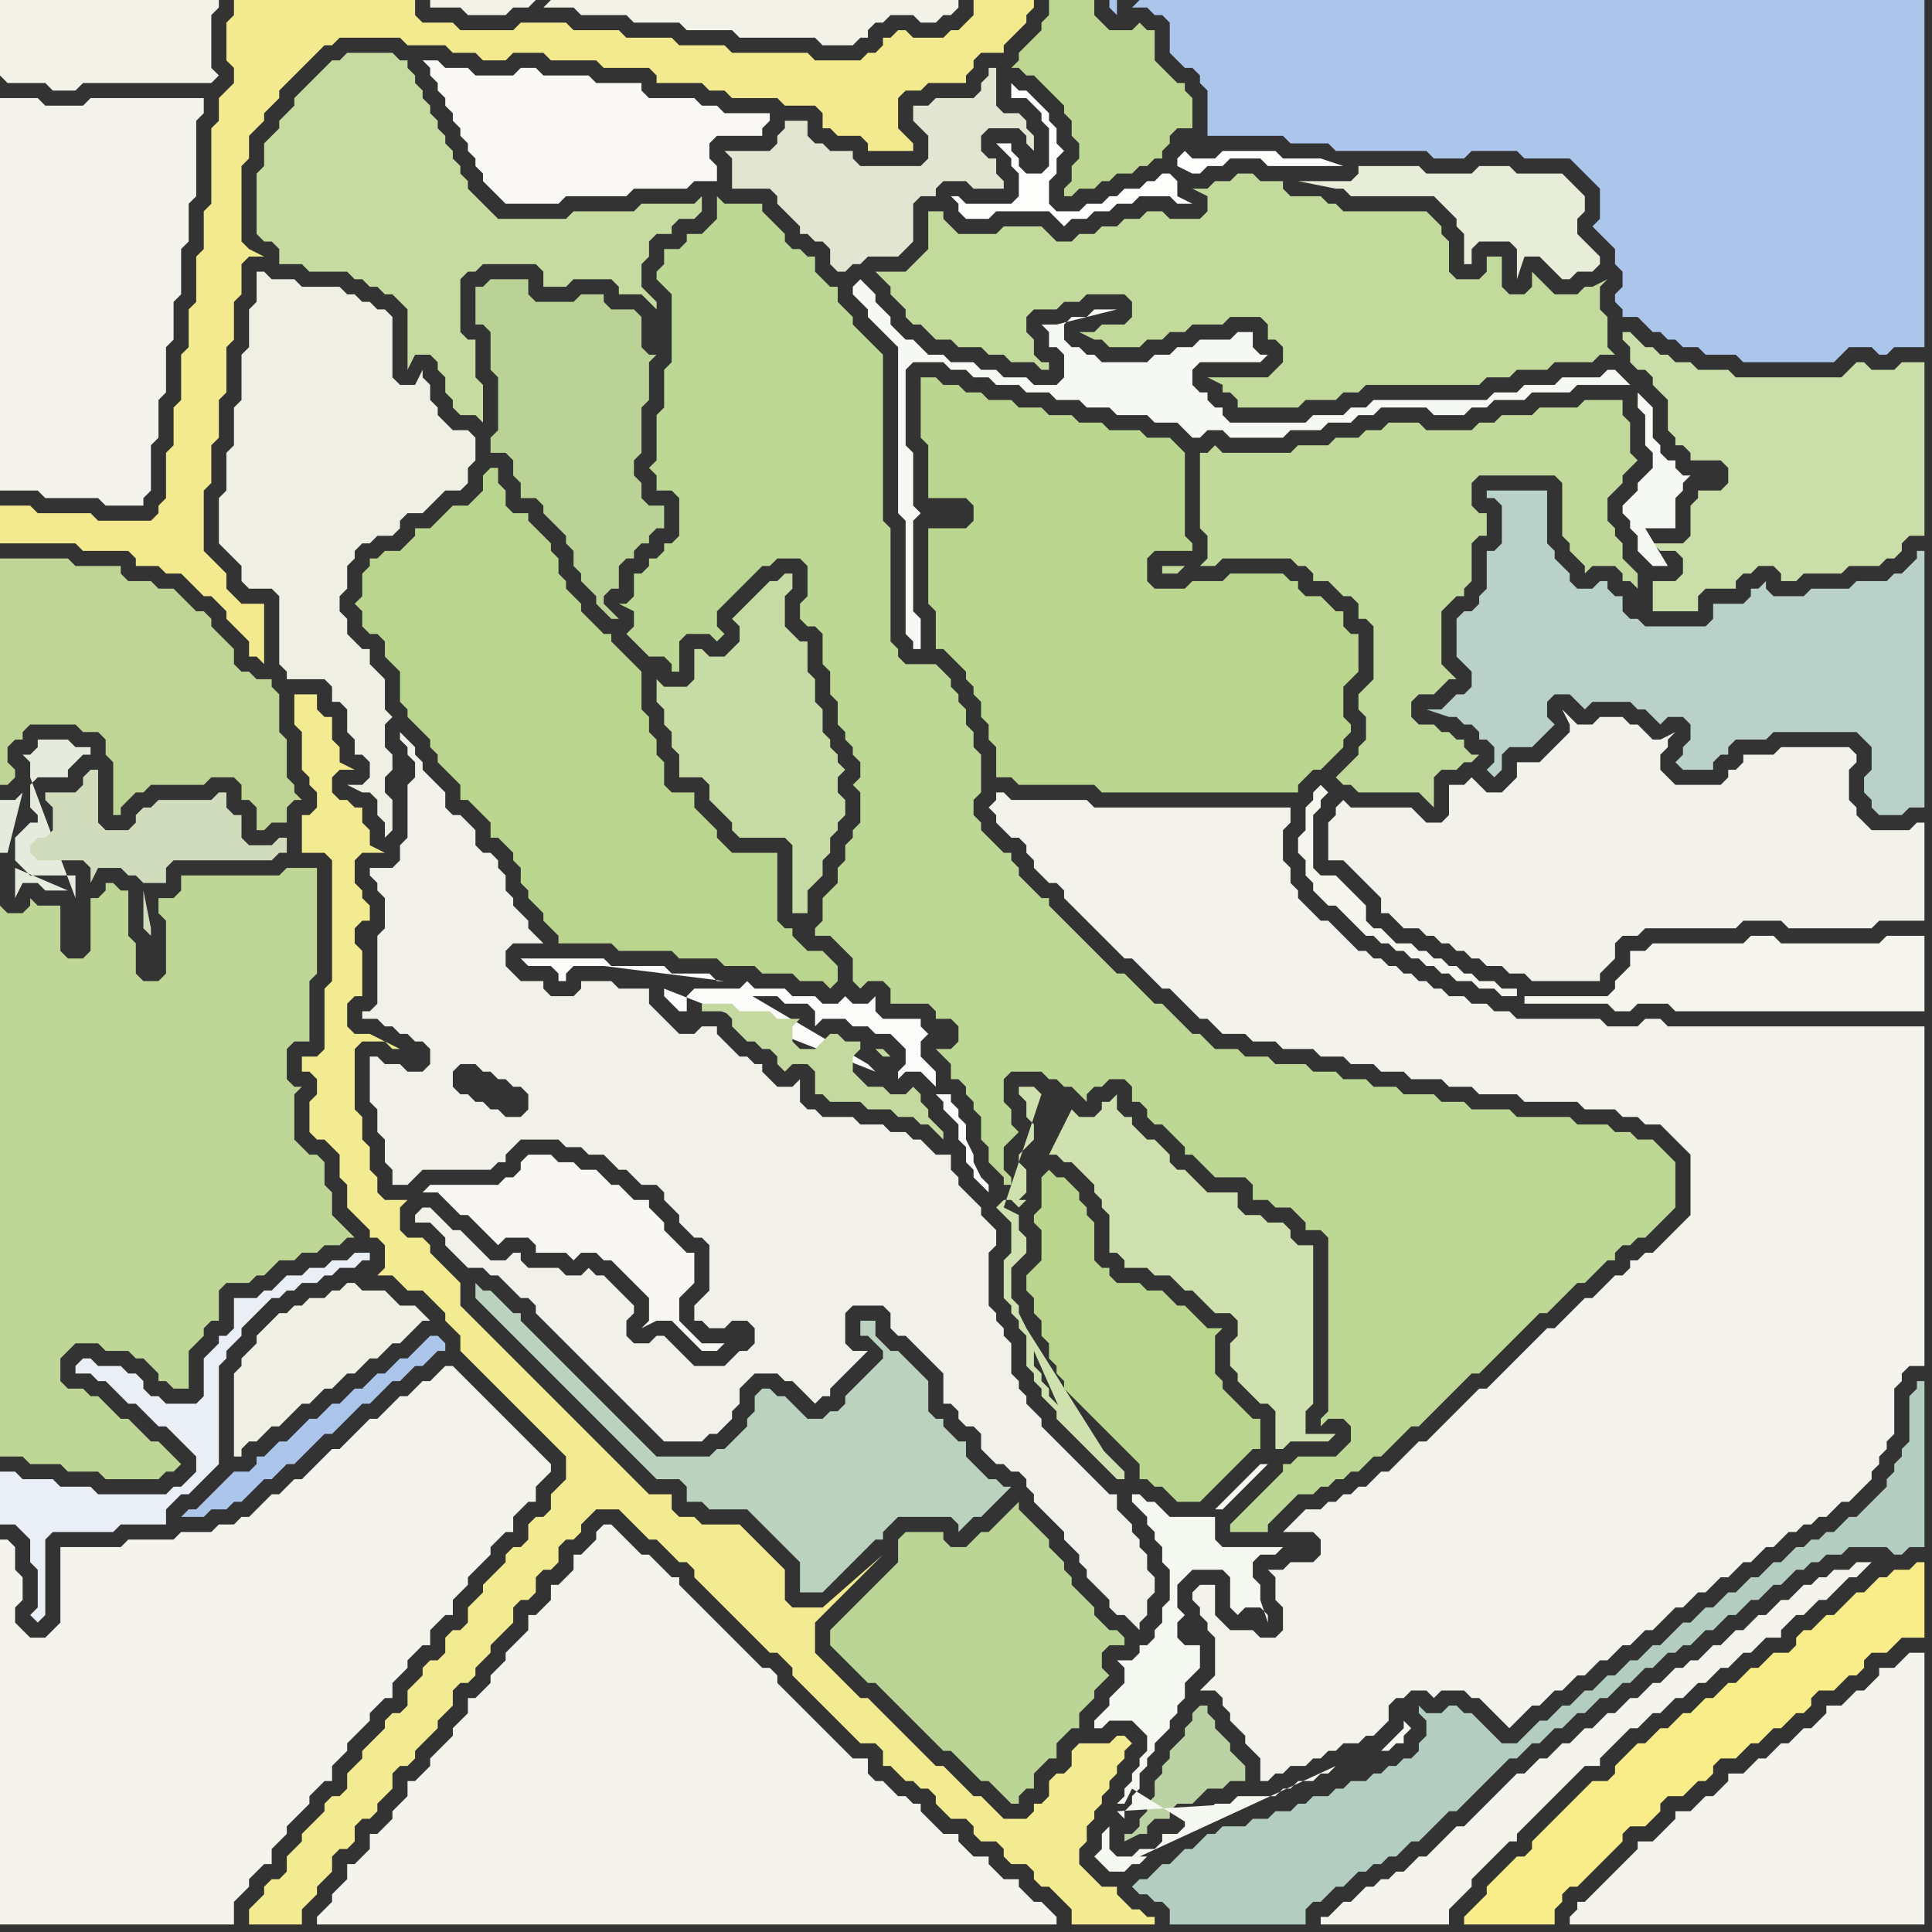 <svg width="256" height="256" xmlns="http://www.w3.org/2000/svg"><rect width="100%" height="100%" fill="#333333" stroke="none"/><script> 
var tempColor;
function hoverPath(evt){
obj = evt.target;
tempColor = obj.getAttribute("fill");
obj.setAttribute("fill","red");
//alert(tempColor);
//obj.setAttribute("stroke","red");}
function recoverPath(evt){
obj = evt.target;
obj.setAttribute("fill", tempColor);
//obj.setAttribute("stroke", tempColor);
}</script><path onmouseover="hoverPath(evt)" onmouseout="recoverPath(evt)" fill="rgb(244,243,235)" d="M  0,16l 0,49 5,0 1,1 7,0 1,1 5,0 0,-1 1,-1 0,-6 1,-1 0,-5 1,-1 0,-6 1,-1 0,-5 1,-1 0,-6 1,-1 0,-5 1,-1 0,-10 1,-1 0,-2 -15,0 -1,1 -5,0 -1,-1 -5,0Z"/>
<path onmouseover="hoverPath(evt)" onmouseout="recoverPath(evt)" fill="rgb(172,198,235)" d="M  31,195l -2,2 -1,1 -1,1 -1,1 -1,0 -1,1 3,0 1,-1 2,0 1,-1 1,0 1,-1 2,-2 1,0 1,-1 1,-1 1,0 1,-1 1,-1 1,-1 1,-1 1,0 1,-1 1,-1 1,-1 1,-1 1,0 1,-1 1,-1 1,-1 1,0 1,-1 1,-1 1,0 1,-1 1,-1 1,0 0,-1 -1,-1 -1,0 -1,1 0,0 -1,1 -1,1 -1,0 -1,1 -1,1 -1,0 -1,1 -1,1 -1,0 -1,1 -1,1 -1,0 -1,1 -1,1 -1,0 -1,1 -1,1 -1,1 -1,0 -1,1 -1,1 -1,0 0,1 -1,1Z"/>
<path onmouseover="hoverPath(evt)" onmouseout="recoverPath(evt)" fill="rgb(199,220,165)" d="M  89,91l -1,0 -1,-1 0,3 1,1 0,2 1,1 0,2 1,1 0,3 3,0 1,1 0,2 1,1 1,1 1,1 0,1 1,1 6,0 1,1 0,9 2,0 0,-3 1,-1 1,-1 0,-2 1,-1 0,-2 1,-1 0,-1 1,-1 0,-2 -1,-1 0,-2 1,-1 -1,-1 0,-1 -1,-1 0,-1 -1,-1 0,-3 -1,-1 0,-3 -1,-1 0,-4 -1,0 -1,-1 -1,-1 0,-4 1,-1 0,-2 -1,0 -1,1 -1,0 -1,1 -1,1 -1,1 -1,1 -1,1 1,1 0,2 -1,1 -1,1 -2,0 -1,-1 -1,0 0,4 -1,1Z"/>
<path onmouseover="hoverPath(evt)" onmouseout="recoverPath(evt)" fill="rgb(186,214,142)" d="M  138,156l 0,4 -1,1 0,1 1,1 0,4 -1,1 -1,1 0,2 1,1 0,2 1,1 0,2 1,1 0,2 1,1 0,1 1,1 0,1 1,1 1,1 1,1 1,1 1,1 1,1 1,1 1,1 1,1 1,1 0,2 1,0 1,1 1,0 1,1 1,1 3,0 1,-1 0,0 1,-1 1,-1 1,-1 1,-1 1,-1 1,-1 1,0 0,-4 -1,0 -1,-1 -1,-1 -1,-1 -1,-1 0,-1 -1,-1 0,-5 1,-1 -2,0 -1,-1 -1,-1 -1,-1 -1,0 -1,-1 -1,-1 -2,0 -1,-1 -3,0 -1,-1 0,-1 -1,0 -1,-1 0,-5 -1,-1 0,-1 -1,-1 0,-1 -1,-1 -1,-1 -1,0 -1,-1 -1,1Z"/>
<path onmouseover="hoverPath(evt)" onmouseout="recoverPath(evt)" fill="rgb(187,210,164)" d="M  160,227l 0,-1 -1,0 -1,1 0,1 -1,1 0,1 -1,1 -1,1 0,1 -1,1 0,1 -1,1 0,2 -1,1 0,1 -1,1 0,1 -1,1 -1,0 0,1 2,-1 1,0 0,-1 1,-1 2,0 0,-1 1,-1 2,0 1,-1 1,-1 2,0 1,-1 2,0 0,-2 -1,-1 0,0 -1,-1 0,-1 -1,-1 -1,-1 0,-1 -1,-1Z"/>
<path onmouseover="hoverPath(evt)" onmouseout="recoverPath(evt)" fill="rgb(243,242,235)" d="M  175,200l -2,0 -1,1 -1,1 -1,1 4,0 1,1 0,2 -1,1 -3,0 -1,1 -2,0 1,1 0,3 1,1 0,3 -1,1 -2,0 -1,-1 -3,0 -1,-1 -1,-1 0,-4 -2,0 -1,1 0,1 1,1 0,1 1,1 0,1 1,1 0,5 -1,1 -1,1 2,0 1,1 0,1 1,1 0,1 1,1 1,1 0,1 1,1 1,1 0,3 1,0 1,-1 1,0 1,-1 2,0 1,-1 1,0 1,-1 1,0 1,-1 2,0 1,-1 1,0 1,-1 1,-1 0,-2 1,-1 1,0 1,-1 2,0 1,1 1,-1 3,0 1,1 1,0 1,1 1,1 1,1 1,1 1,-1 1,-1 1,-1 1,0 1,-1 1,-1 1,0 2,-2 1,0 1,-1 1,-1 1,0 1,-1 1,-1 1,0 2,-2 1,0 1,-1 1,-1 1,-1 1,0 1,-1 1,-1 1,0 1,-1 1,-1 1,0 1,-1 1,-1 1,0 1,-1 1,-1 1,0 1,-1 1,-1 1,0 1,-1 1,0 1,-1 1,0 1,-1 1,-1 1,0 1,-1 1,-1 1,-1 0,-1 1,-1 0,-1 1,-1 0,-1 1,-1 0,-6 1,-1 0,-1 1,-1 2,0 0,-45 -34,0 -1,-1 -2,0 -1,1 -4,0 -1,-1 -11,0 -1,-1 -2,0 -1,-1 -2,0 -1,-1 -2,0 -1,-1 -1,0 -1,-1 -1,0 -1,-1 -1,0 -1,-1 -1,0 -1,-1 -1,0 -1,-1 -1,0 -1,-1 -1,-1 -1,-1 -1,-1 -1,0 -1,-1 -1,-1 -1,-1 0,-1 -1,-1 0,-2 -1,-1 0,-4 1,-1 0,-2 -26,0 -1,-1 -10,0 -1,-1 -1,0 0,1 -1,1 1,1 0,1 1,1 1,1 1,0 1,1 0,1 1,1 0,1 1,1 1,1 1,0 1,1 0,1 1,1 1,1 1,1 1,1 1,1 1,1 1,1 1,1 1,0 1,1 1,1 1,1 1,1 1,0 1,1 1,1 1,1 1,1 1,0 1,1 1,1 3,0 1,1 3,0 1,1 4,0 1,1 3,0 1,1 3,0 1,1 3,0 1,1 4,0 1,1 3,0 1,1 5,0 1,1 7,0 1,1 4,0 1,1 2,0 1,1 2,0 1,1 1,1 1,1 1,1 0,8 -1,1 -2,2 -1,1 -1,1 -1,0 -1,1 -1,0 0,1 -1,1 -1,0 -2,2 -1,1 -1,0 -1,1 -1,1 -1,1 -1,1 -1,0 -1,1 -1,1 -1,1 -3,3 -1,1 -1,1 -1,0 -1,1 -1,1 -1,1 -3,3 -1,1 -1,0 -1,1 -2,2 -1,1 -1,0 -1,1 -1,1 -1,0 -1,1 -1,0 -1,1 -1,0 -1,1Z"/>
<path onmouseover="hoverPath(evt)" onmouseout="recoverPath(evt)" fill="rgb(185,209,201)" d="M  199,68l 0,4 -1,1 -1,0 0,5 -1,1 0,1 -1,1 -1,0 -1,1 0,5 1,1 0,0 1,1 0,2 -1,1 -1,0 -1,1 -1,1 -2,0 3,1 1,0 1,1 1,0 1,1 0,1 1,0 1,1 0,2 -1,1 1,1 0,0 1,-1 0,-2 1,-1 3,0 1,-1 1,-1 1,-1 -1,-1 0,-2 1,-1 2,0 1,1 1,1 1,-1 5,0 1,1 1,0 1,1 1,1 1,-1 2,0 1,1 0,2 -1,1 0,1 -1,1 1,1 4,0 0,-1 1,-1 1,0 0,-1 1,-1 4,0 1,-1 11,0 1,1 1,1 0,3 -1,1 0,2 1,1 0,1 1,1 3,0 1,-1 2,0 0,-34 -1,0 0,1 -1,1 -1,1 -1,0 -1,1 -4,0 -1,1 -5,0 -1,1 -4,0 -1,-1 0,-1 -1,1 -1,0 0,1 -1,1 -4,0 0,2 -1,1 -8,0 -1,-1 -1,0 -1,-1 0,-2 -1,0 -1,-1 0,-1 -1,0 -1,1 -2,0 -1,-1 0,-1 -1,-1 -1,-1 0,-1 -1,-1 0,-7 -8,0 0,1 1,0 1,1Z"/>
<path onmouseover="hoverPath(evt)" onmouseout="recoverPath(evt)" fill="rgb(202,222,169)" d="M  245,75l 4,0 1,-1 1,0 1,-1 0,-1 1,-1 2,0 0,-23 -3,0 -1,1 -3,0 -1,-1 -1,0 -1,1 -1,1 -14,0 -1,-1 -4,0 -1,-1 -2,0 -1,-1 -1,0 -1,-1 -1,0 -2,-2 -1,0 0,1 1,1 0,2 1,1 1,0 1,1 0,1 1,1 1,1 0,4 1,1 0,1 1,0 1,1 0,1 4,0 1,1 0,2 -1,1 -3,0 0,1 -1,1 0,4 -1,1 -4,0 1,1 2,0 1,1 0,2 -1,1 -3,0 0,4 6,0 0,-2 1,-1 4,0 0,-1 1,-1 1,0 1,-1 2,0 1,1 0,1 2,0 1,-1 5,0 1,-1Z"/>
<path onmouseover="hoverPath(evt)" onmouseout="recoverPath(evt)" fill="rgb(243,233,142)" d="M  0,69l 0,3 10,0 1,1 6,0 1,1 0,1 3,0 1,1 2,0 1,1 1,1 1,1 1,0 1,1 1,1 0,1 2,2 1,1 0,2 1,0 1,1 0,-8 -3,0 -1,-1 -1,-1 0,-2 -1,-1 -1,-1 -1,-1 0,-8 1,-1 0,-5 1,-1 0,-5 1,-1 0,-6 1,-1 0,-5 1,-1 0,-4 1,-1 2,0 -2,-1 0,0 -1,-1 0,-10 1,-1 0,-3 1,-1 1,-1 0,-1 1,-1 1,-1 0,-1 4,-4 1,-1 1,-1 1,0 1,-1 8,0 1,1 5,0 1,1 3,0 1,1 3,0 1,-1 4,0 1,1 6,0 1,1 6,0 1,1 0,1 6,0 1,1 2,0 1,1 6,0 1,1 4,0 1,1 0,2 1,0 1,1 3,0 1,1 0,1 6,0 0,-1 -1,-1 0,0 -1,-1 0,-4 1,-1 2,0 1,-1 5,0 0,-1 1,-1 0,-1 1,-1 3,0 0,-1 1,-1 1,-1 1,-1 0,-1 1,-1 0,-1 -8,0 0,2 -1,1 -1,1 -1,0 -1,1 -4,0 -1,-1 -1,0 -1,1 -1,0 0,1 -1,1 -1,0 -1,1 -6,0 -1,-1 -10,0 -1,-1 -6,0 -1,-1 -6,0 -1,-1 -6,0 -1,-1 -6,0 -1,1 -7,0 -1,-1 -4,0 -1,-1 0,-2 -24,0 0,2 -1,1 0,5 1,1 0,2 -2,2 0,3 -1,1 0,10 -1,1 0,5 -1,1 0,6 -1,1 0,5 -1,1 0,6 -1,1 0,5 -1,1 0,6 -1,1 0,1 -1,1 -7,0 -1,-1 -7,0 -1,-1 -4,0Z"/>
<path onmouseover="hoverPath(evt)" onmouseout="recoverPath(evt)" fill="rgb(191,215,150)" d="M  0,165l 0,28 3,0 1,1 4,0 1,1 4,0 1,1 7,0 1,-1 1,0 1,-1 -1,-1 0,0 -1,-1 -1,-1 -1,0 -1,-1 -1,-1 -1,-1 -1,0 -1,-1 -1,-1 -1,-1 -1,0 -1,-1 -2,0 -1,-1 0,-3 2,-2 3,0 1,1 3,0 1,1 1,0 1,1 1,1 0,1 1,0 1,1 2,0 0,-5 1,-1 1,-1 0,-1 1,-1 1,0 0,-4 1,-1 3,0 1,-1 1,0 1,-1 1,-1 2,0 1,-1 2,0 1,-1 2,0 1,-1 1,0 -1,-1 0,0 -1,-1 -1,-1 0,-3 -1,-1 0,-3 -1,-1 -1,0 -1,-1 -1,-1 0,-6 1,-1 -1,0 -1,-1 0,-4 1,-1 2,0 0,-8 1,-1 0,-14 -4,0 -1,1 -13,0 0,2 -1,1 -2,0 0,2 1,1 0,7 -1,1 -2,0 -1,-1 0,-4 -1,-1 0,-6 -1,0 -1,-1 -1,0 0,1 -1,1 -1,0 0,7 -1,1 -2,0 -1,-1 0,-6 -3,0 -1,-1 0,1 -1,1 -2,0 -1,-1Z"/>
<path onmouseover="hoverPath(evt)" onmouseout="recoverPath(evt)" fill="rgb(244,243,236)" d="M  0,221l 0,34 31,0 0,-3 1,-1 1,-1 0,-1 1,-1 1,-1 1,0 0,-2 1,-1 1,-1 0,-1 1,-1 1,-1 1,-1 0,-1 1,-1 1,-1 1,0 0,-2 1,-1 1,-1 0,-1 1,-1 1,-1 1,-1 0,-1 1,-1 1,-1 1,0 0,-2 1,-1 1,-1 0,-1 1,-1 1,-1 1,0 0,-2 1,-1 1,-1 1,0 0,-2 1,-1 1,-1 0,-1 1,-1 1,-1 1,-1 0,-1 1,-1 1,-1 1,0 0,-2 1,-1 1,-1 1,0 0,-2 1,-1 1,-1 0,-1 -1,-1 0,0 -1,-1 -1,-1 -1,-1 -1,-1 -1,-1 -1,-1 -1,-1 -1,-1 -1,-1 -1,-1 -1,-1 -1,-1 -1,0 -1,1 0,0 -1,1 -1,0 -1,1 -1,1 -1,0 -1,1 -1,1 -1,1 -1,0 -1,1 -1,1 -1,1 -1,1 -1,0 -1,1 -1,1 -1,1 -1,1 -1,0 -1,1 -1,1 -1,0 -1,1 -1,1 -1,1 -1,0 -1,1 -2,0 -1,1 -4,0 -1,1 -6,0 -1,1 -8,0 0,10 -1,1 -1,1 -2,0 -1,-1 -1,-1 0,-2 1,-1 0,-3 -1,-1 0,-3 -1,-1 -1,0Z"/>
<path onmouseover="hoverPath(evt)" onmouseout="recoverPath(evt)" fill="rgb(234,239,245)" d="M  16,185l 0,0 1,1 1,0 1,1 1,1 1,1 1,0 1,1 1,1 1,1 1,1 0,2 -1,1 -1,1 -1,0 -1,1 -9,0 -1,-1 -4,0 -1,-1 -4,0 -1,-1 -2,0 0,7 2,0 1,1 1,1 0,3 1,1 0,5 -1,1 1,1 0,0 1,-1 0,-10 1,-1 8,0 1,-1 6,0 0,-2 1,-1 1,-1 1,0 1,-1 1,-1 1,-1 1,-1 0,-13 1,-1 0,-1 1,-1 1,-1 0,-1 1,-1 2,-2 1,-1 1,0 1,-1 1,0 1,-1 2,0 1,-1 1,0 1,-1 2,0 1,-1 1,0 0,-1 -2,0 -1,1 -2,0 -1,1 -2,0 -1,1 -2,0 -1,1 -1,1 -1,0 -1,1 -3,0 0,4 -1,1 -1,0 0,1 -1,1 -1,1 0,5 -1,1 -4,0 -1,-1 -1,0 -1,-1 0,-1 -1,-1 -1,0 -1,-1 -3,0 -1,-1 -1,0 -1,1 0,1 2,0 1,1 1,0 1,1 1,1Z"/>
<path onmouseover="hoverPath(evt)" onmouseout="recoverPath(evt)" fill="rgb(243,235,145)" d="M  42,105l 0,2 -1,1 -1,0 0,5 3,0 1,1 0,16 -1,1 0,8 -1,1 -2,0 0,2 1,0 1,1 0,2 -1,1 0,4 1,1 1,0 2,2 0,3 1,1 0,3 1,1 1,1 1,1 0,1 1,0 1,1 0,3 -1,1 2,0 1,1 1,1 2,0 1,1 1,1 1,1 0,1 1,1 1,1 0,2 1,1 1,1 2,2 1,1 1,1 1,1 1,1 1,1 1,1 1,1 1,1 2,2 0,3 -2,2 0,2 -1,1 -1,0 -1,1 0,2 -1,1 -1,0 -1,1 0,1 -1,1 -1,1 -1,1 0,1 -1,1 -1,1 0,2 -1,1 -1,0 -1,1 0,2 -1,1 -1,0 -1,1 0,1 -1,1 -1,1 0,2 -1,1 -1,0 -1,1 0,1 -2,2 -1,1 0,1 -1,1 -1,1 0,2 -1,1 -1,0 -1,1 0,1 -1,1 -1,1 -1,1 0,1 -1,1 -1,1 0,2 -1,1 -1,0 -1,1 0,1 -1,1 -1,1 0,2 7,0 0,-2 1,-1 1,-1 0,-1 1,-1 1,-1 0,-2 1,-1 1,0 1,-1 0,-2 1,-1 1,0 1,-1 0,-1 1,-1 1,-1 0,-2 1,-1 1,0 1,-1 0,-1 1,-1 1,-1 1,-1 0,-1 1,-1 1,-1 0,-2 1,-1 1,0 1,-1 0,-1 1,-1 1,-1 0,-1 3,-3 0,-2 1,-1 1,0 1,-1 0,-2 1,-1 1,0 1,-1 0,-2 1,-1 1,0 1,-1 0,-1 1,-1 1,-1 3,0 1,1 2,2 1,1 1,0 1,1 1,1 1,1 1,0 1,1 0,1 1,1 1,1 1,1 2,2 1,1 1,1 1,1 1,1 1,1 1,0 1,1 1,1 0,1 1,1 1,1 1,1 1,1 1,1 1,1 1,1 1,1 1,1 2,0 1,1 0,2 1,0 1,1 1,1 1,0 1,1 1,0 1,1 0,1 1,1 1,1 2,0 1,1 0,1 1,1 2,0 1,1 0,1 1,1 2,0 1,1 0,1 1,1 1,0 1,1 1,1 1,1 0,2 11,0 0,-1 -1,0 -1,-1 -1,0 -1,-1 -1,-1 0,-1 -2,0 -1,-1 -1,-1 -1,-1 0,-2 1,-1 0,-2 1,-1 0,-1 1,-1 0,-1 1,-1 0,-1 1,-1 0,-1 1,-1 0,-1 1,-1 -1,-1 -1,0 -1,1 -4,0 -1,1 0,2 -1,1 -1,0 -1,1 0,2 -1,1 -1,0 0,1 -1,1 -3,0 -1,-1 -1,-1 -1,-1 -1,0 -2,-2 -1,-1 -1,-1 -1,0 -1,-1 -1,-1 -1,-1 -1,-1 -1,-1 -1,-1 -1,-1 -1,-1 -1,-1 -1,0 -1,-1 -1,-1 -1,-1 -1,-1 -1,-1 -1,-1 0,-4 1,-1 3,-3 1,-1 1,-1 1,-1 1,-1 1,-1 -8,7 -4,0 -1,-1 0,-4 -1,-1 -1,-1 -1,-1 -1,-1 -1,-1 -1,-1 -5,0 -1,-1 -2,0 -1,-1 0,-2 -3,0 -1,-1 -1,-1 -1,-1 -1,-1 -1,-1 -1,-1 -1,-1 -1,-1 -1,-1 -1,-1 -1,-1 -1,-1 -1,-1 -1,-1 -1,-1 -1,-1 -1,-1 -1,-1 -1,-1 -1,-1 -1,-1 -1,-1 -1,-1 -1,-1 -1,-1 0,-3 -2,-2 -1,-1 -1,-1 0,-1 -1,-1 -2,0 -1,-1 0,-3 1,-1 -3,0 -1,-1 0,-2 -1,-1 0,-3 -1,-1 0,-3 -1,-1 0,-8 1,-1 3,0 1,1 1,0 -4,-2 -2,0 -1,-1 0,-3 1,-1 1,0 0,-6 -1,-1 0,-2 1,-1 1,0 0,-2 -1,-1 0,-1 -1,-1 0,-3 1,-1 3,0 -2,-1 0,-2 -1,-1 0,-2 -1,0 -1,-1 -1,0 -1,-1 0,-2 1,-1 2,0 -2,-1 0,-2 -1,-1 0,-3 -1,0 -1,-1 0,-2 -3,0 0,4 1,1 0,5 1,1 0,1 1,1Z"/>
<path onmouseover="hoverPath(evt)" onmouseout="recoverPath(evt)" fill="rgb(198,219,160)" d="M  43,9l -4,4 0,1 -2,2 0,1 -1,1 -1,1 0,3 -1,1 0,8 1,1 1,0 1,1 0,2 3,0 1,1 5,0 1,1 1,0 1,1 1,0 1,1 1,0 2,2 0,8 1,-2 2,0 1,1 0,1 1,1 0,2 1,1 0,1 1,1 2,0 1,1 0,-5 -1,-1 0,-5 -1,0 -1,-1 0,-7 1,-1 1,0 1,-1 7,0 1,1 0,2 3,0 1,-1 5,0 1,1 0,1 3,0 1,1 1,1 0,-1 -1,-1 -1,-1 0,-3 1,-1 0,-2 1,-1 2,0 0,-1 1,-1 2,0 1,-1 0,-2 -1,1 -7,0 -1,1 -8,0 -1,1 -9,0 -1,-1 -2,-2 -1,-1 0,-1 -1,-1 0,-1 -1,-1 0,-1 -1,-1 0,-1 -1,-1 0,-1 -1,-1 0,-1 -1,-1 0,-1 -1,-1 0,-1 -1,-1 0,-1 -1,0 -1,-1 -6,0 -1,1 -1,0 -1,1Z"/>
<path onmouseover="hoverPath(evt)" onmouseout="recoverPath(evt)" fill="rgb(243,242,232)" d="M  72,1l 4,0 1,1 6,0 1,1 6,0 1,1 6,0 1,1 10,0 1,1 4,0 1,-1 1,0 0,-1 1,-1 1,0 1,-1 3,0 1,1 2,0 1,-1 1,0 1,-1 0,-1 -54,0 -1,1 -1,-1 -14,0 0,1 4,0 1,1 5,0 1,-1 2,0 1,-1 1,1Z"/>
<path onmouseover="hoverPath(evt)" onmouseout="recoverPath(evt)" fill="rgb(187,210,150)" d="M  66,53l 0,4 -1,1 0,2 2,0 1,1 0,2 1,1 0,2 2,0 1,1 0,1 1,1 1,1 1,1 0,1 1,1 0,2 1,1 0,1 1,1 1,1 0,1 1,1 1,1 1,0 -2,-2 0,-1 1,-1 1,0 0,-3 1,-1 1,0 0,-1 1,-1 1,0 0,-1 1,-1 1,0 0,-3 -2,0 -1,-1 0,-2 -1,-1 0,-2 1,-1 0,-6 1,-1 0,-5 1,-1 -1,0 -1,-1 0,-4 -1,-1 -3,0 -1,-1 0,-1 -3,0 -1,1 -5,0 -1,-1 0,-2 -5,0 -1,1 -1,0 0,5 1,0 1,1 0,5 1,1Z"/>
<path onmouseover="hoverPath(evt)" onmouseout="recoverPath(evt)" fill="rgb(242,241,233)" d="M  82,131l 0,0 -1,-1 -4,0 0,1 -1,1 -3,0 -1,-1 0,-1 -3,0 -1,-1 -1,-1 0,-2 1,-1 4,0 -1,-1 0,0 -1,-1 0,-1 -1,-1 -1,-1 0,-1 -1,-1 0,-2 -1,-1 0,-1 -1,-1 -1,0 -1,-1 0,-2 -1,-1 -1,-1 -1,0 -1,-1 0,-2 -1,-1 -1,-1 -1,-1 0,-1 -1,-1 0,-1 -1,-1 -1,-1 0,1 1,1 0,1 1,1 0,2 -1,1 0,7 -1,1 0,2 -1,1 -3,0 0,1 1,1 0,1 1,1 0,4 -1,1 0,9 -1,1 -1,0 0,1 2,0 1,1 1,0 1,1 1,0 1,1 1,0 1,1 0,2 -1,1 -2,0 -1,-1 -2,0 -1,-1 -1,0 0,6 1,1 0,3 1,1 0,3 1,1 0,2 2,0 1,-1 1,-1 9,0 1,-1 1,0 0,-1 1,-1 1,-1 5,0 1,1 2,0 1,1 2,0 1,1 1,1 1,0 1,1 1,1 2,0 1,1 0,1 1,1 1,1 0,1 1,1 1,1 1,0 1,1 0,6 -2,2 0,2 1,0 1,1 2,0 1,-1 2,0 1,1 0,2 -1,1 -1,0 -2,2 -4,0 -1,-1 -1,-1 -1,-1 -1,-1 -1,0 -1,1 -2,0 -1,-1 0,-2 1,-1 0,-1 -1,-1 -1,-1 -1,-1 -1,-1 -1,0 -1,-1 -1,1 -2,0 -1,-1 -4,0 -1,-1 0,-1 -1,0 -1,1 -2,0 -1,-1 -1,-1 -1,-1 -1,-1 -1,0 -1,-1 -1,-1 -1,-1 -1,0 -1,1 0,1 2,0 1,1 1,1 0,1 1,1 1,1 1,1 2,0 1,1 1,0 1,1 2,2 1,0 1,1 0,1 1,1 5,5 1,1 1,1 1,1 1,1 1,1 1,1 2,2 1,1 1,1 1,1 5,0 1,-1 1,0 1,-1 1,-1 0,-1 1,-1 0,-2 1,-1 1,-1 3,0 1,1 1,0 1,1 1,1 1,1 1,-1 1,0 0,-1 2,-2 1,-1 2,-2 -2,0 -1,-1 0,-4 1,-1 4,0 1,1 0,2 1,1 1,0 1,1 2,2 1,1 1,1 0,4 1,0 1,1 0,1 1,1 1,0 1,1 0,2 1,1 1,1 1,0 1,1 1,0 1,1 0,1 1,1 0,1 1,1 1,1 1,1 1,1 0,1 1,1 1,1 0,1 1,1 0,1 1,1 1,1 1,1 0,1 1,1 1,0 1,1 1,1 0,-1 1,-1 0,-2 1,-1 0,-2 -1,-1 0,-2 -1,-1 0,-1 -1,-1 0,-1 -1,-1 -1,-1 0,-2 -1,0 -1,-1 -1,-1 -1,-1 -1,-1 -1,-1 -1,-1 -1,-1 -1,-1 -1,-1 0,-1 -1,-1 -1,-1 0,-1 -1,-1 0,-1 -1,-1 0,-4 -1,-1 0,-1 -1,-1 0,-1 -1,-1 0,-7 1,-1 0,-2 -1,-1 0,0 -1,-1 0,-1 -1,-1 -1,-1 -1,-1 0,-1 -1,-1 0,-2 -2,0 -1,-1 -1,-1 -1,0 -1,-1 -2,0 -1,-1 -3,0 -1,-1 -4,0 -1,-1 -1,0 -1,-1 0,-3 -1,1 -2,0 -1,-1 -1,-1 0,-1 -1,0 -1,-1 -1,0 -2,-2 -1,-1 0,-1 -2,0 -1,1 -2,0 -1,-1 -1,-1 -1,-1 -1,-1 0,-2 -4,0 -13,17 -2,0 -1,-1 -1,0 -1,-1 -1,0 -1,-1 -1,0 -1,-1 0,-2 1,-1 2,0 1,1 1,0 1,1 1,0 1,1 1,0 1,1 0,2 -1,1 13,-17Z"/>
<path onmouseover="hoverPath(evt)" onmouseout="recoverPath(evt)" fill="rgb(195,218,157)" d="M  118,36l -2,0 1,1 0,0 1,1 0,1 1,1 1,1 0,1 1,1 1,0 1,1 1,1 2,0 1,1 3,0 1,1 2,0 1,1 3,0 1,1 1,0 0,-1 -1,0 -1,-1 0,-2 -1,-1 0,-2 1,-1 3,0 1,-1 2,0 1,-1 5,0 1,1 0,2 -1,1 -3,0 -1,1 -2,0 2,1 1,0 1,1 4,0 1,-1 2,0 1,-1 2,0 1,-1 4,0 1,-1 4,0 1,1 0,2 1,0 1,1 0,2 -1,1 -1,1 -8,0 2,1 0,1 1,0 1,1 0,1 8,0 1,-1 4,0 1,-1 2,0 1,-1 15,0 1,-1 3,0 1,-1 4,0 1,-1 5,0 1,-1 2,0 -1,-1 0,-4 -1,-1 0,-3 1,-1 -2,1 -1,0 -1,1 -3,0 -1,-1 -1,-1 -1,-1 0,2 -1,1 -2,0 -1,-1 0,-4 -2,0 0,2 -1,1 -3,0 -1,-1 0,-4 -1,-1 0,-1 -1,-1 -1,-1 -11,0 -1,-1 -1,0 -1,-1 -4,0 -1,-1 0,-1 -3,0 -1,-1 -2,0 -1,1 -2,0 -1,1 -2,0 2,1 0,2 -1,1 -4,0 -1,-1 -2,0 -1,1 -2,0 -1,1 -2,0 -1,1 -2,0 -1,1 -2,0 -1,-1 -1,-1 -5,0 -1,1 -5,0 -1,-1 -1,-1 0,-1 -2,0 0,5 -1,1 -1,1 -1,1Z"/>
<path onmouseover="hoverPath(evt)" onmouseout="recoverPath(evt)" fill="rgb(206,225,175)" d="M  138,145l 0,0 -1,-1 -2,0 0,1 1,1 0,2 1,1 0,2 -1,1 -1,1 0,1 1,1 0,3 -1,1 1,0 -1,1 -1,-1 -1,0 -1,1 0,0 1,1 0,0 1,1 0,4 -1,1 0,5 1,1 0,1 1,1 0,1 1,1 0,4 1,1 0,1 1,1 0,1 1,1 1,1 0,1 1,1 1,1 1,1 1,1 1,1 1,1 1,1 1,1 1,0 0,-1 -1,-1 0,0 -1,-1 -1,-1 -1,-1 -1,-1 -1,-1 -1,-1 -1,-1 -1,-1 -1,-1 0,-1 -1,-1 0,-1 -1,-1 0,-2 4,9 0,0 1,1 1,1 1,1 1,1 1,1 1,1 1,1 -12,-19 -1,-2 0,-1 -1,-1 0,-4 1,-1 1,-1 0,-2 -1,-1 0,-2 -2,-1 0,0 5,-15 1,0 1,1 -1,-1 -1,0 1,8 1,0 1,1 1,0 1,1 1,1 1,1 0,1 1,1 0,1 1,1 0,5 1,0 1,1 0,1 3,0 1,1 2,0 1,1 1,1 1,0 1,1 1,1 1,1 2,0 1,1 0,2 -1,1 0,3 1,1 0,1 1,1 1,1 1,1 1,0 1,1 0,5 1,0 1,-1 5,0 1,-1 -4,0 0,-3 1,-1 0,-21 -2,0 -1,-1 0,-1 -1,-1 -2,0 -1,-1 -2,0 -1,-1 0,-2 -4,0 -1,-1 -1,-1 -1,-1 -1,0 -1,-1 0,-1 -1,-1 -1,-1 -1,0 -1,-1 -1,-1 0,-1 -1,0 -1,-1 0,-2 -1,1 -1,0 0,1 -1,1 -2,0 -1,-1 -3,6 -1,-8Z"/>
<path onmouseover="hoverPath(evt)" onmouseout="recoverPath(evt)" fill="rgb(189,214,145)" d="M  140,0l -1,0 0,2 -1,1 0,1 -1,1 -1,1 -1,1 0,1 -1,1 1,0 1,1 1,0 1,1 1,1 1,1 1,1 0,1 1,1 0,2 1,1 0,2 -1,1 0,2 -1,1 0,1 1,0 1,-1 2,0 1,-1 1,0 1,-1 2,0 1,-1 1,0 1,-1 1,0 0,-1 1,-1 0,-1 1,-1 2,0 0,-4 -1,-1 0,-1 -1,0 -1,-1 -1,-1 -1,-1 0,-4 -1,0 -1,-1 -1,1 -3,0 -1,-1 -1,-1 0,-2Z"/>
<path onmouseover="hoverPath(evt)" onmouseout="recoverPath(evt)" fill="rgb(172,198,235)" d="M  150,1l 2,0 1,1 1,0 1,1 0,4 1,1 1,1 1,0 1,1 0,1 1,1 0,6 10,0 1,1 5,0 1,1 12,0 1,1 4,0 1,-1 6,0 1,1 6,0 1,1 2,2 1,1 0,4 -1,1 1,1 1,1 1,1 0,2 1,1 0,2 -1,1 0,1 1,1 0,1 2,0 1,1 1,1 1,0 1,1 1,0 1,1 2,0 1,1 4,0 1,1 12,0 1,-1 0,0 1,-1 3,0 1,1 1,0 1,-1 4,0 0,-46 -104,0 -1,1 10,18 0,0 -10,-18 -2,-1 -1,0 0,1 1,1 0,-2 2,1Z"/>
<path onmouseover="hoverPath(evt)" onmouseout="recoverPath(evt)" fill="rgb(179,205,192)" d="M  152,249l -1,0 -1,1 1,1 1,0 1,1 1,0 1,1 0,2 18,0 0,-2 1,-1 1,0 1,-1 1,-1 1,0 1,-1 1,-1 1,0 1,-1 1,0 1,-1 1,0 1,-1 1,-1 1,0 1,-1 1,-1 2,-2 1,0 5,-5 1,-1 1,-1 1,0 1,-1 1,-1 1,0 1,-1 1,-1 1,0 1,-1 1,-1 1,0 1,-1 1,-1 1,0 1,-1 1,-1 1,0 1,-1 1,-1 1,0 1,-1 1,-1 1,0 1,-1 1,0 1,-1 1,-1 1,0 1,-1 1,-1 1,0 1,-1 1,-1 1,0 1,-1 1,-1 1,0 1,-1 1,-1 1,0 1,-1 1,0 1,-1 2,0 1,-1 5,0 1,1 1,0 1,-1 2,0 0,-22 -1,0 0,1 -1,1 0,6 -1,1 0,1 -1,1 0,1 -1,1 0,1 -1,1 -1,1 -1,1 -1,1 -1,0 -1,1 -1,1 -1,0 -1,1 -1,0 -1,1 -1,0 -1,1 -1,1 -1,0 -1,1 -1,1 -1,0 -1,1 -1,1 -1,0 -1,1 -1,1 -1,0 -1,1 -1,1 -1,0 -1,1 -1,1 -1,1 -1,0 -1,1 -1,1 -1,0 -1,1 -1,1 -1,0 -1,1 -1,1 -1,0 -1,1 -1,1 -1,0 -1,1 -1,1 -1,0 -1,1 -2,2 -2,0 -1,-1 -1,-1 -1,-1 -1,-1 -1,0 -1,-1 -1,0 -1,1 -2,0 -1,-1 0,1 1,1 0,2 -1,1 0,1 -1,1 -1,0 -1,1 -1,0 -1,1 -1,0 -1,1 -2,0 -1,1 -1,0 -1,1 -2,0 -1,1 -1,0 -1,1 -2,0 -1,1 -2,0 -1,1 -3,0 -1,1 -1,0 -1,1 -1,1 -1,0 -1,1 -1,1 -1,0 -1,1 -1,1Z"/>
<path onmouseover="hoverPath(evt)" onmouseout="recoverPath(evt)" fill="rgb(194,217,156)" d="M  162,60l 0,0 -1,-1 -1,1 -1,0 0,10 1,1 0,3 -1,1 2,0 1,-1 9,0 1,1 1,0 1,1 0,1 2,0 1,1 1,1 1,0 1,1 0,2 1,0 1,1 0,7 -1,1 -1,1 0,2 1,1 0,3 -1,1 0,1 -1,1 -1,1 -1,1 1,1 1,0 1,1 8,0 1,1 1,1 0,-4 1,-1 2,0 1,-1 1,0 1,-1 -1,0 -1,-1 0,-1 -1,0 -1,-1 -1,0 -1,-1 -2,0 -1,-1 0,-2 1,-1 2,0 1,-1 1,-1 1,0 -1,-1 0,0 -1,-1 0,-7 1,-1 1,-1 1,0 0,-1 1,-1 0,-5 1,-1 1,0 0,-3 -1,0 -1,-1 0,-3 1,-1 10,0 1,1 0,7 1,1 0,1 1,1 1,1 0,1 1,-1 3,0 1,1 0,1 1,0 1,1 0,-2 -1,-1 0,0 -1,-1 0,-2 -1,-1 0,-1 -1,-1 0,-3 1,-1 1,-1 0,-1 1,-1 1,-1 -1,-1 0,-4 -1,-1 0,-2 -5,0 -1,1 -5,0 -1,1 -4,0 -1,1 -2,0 -1,1 -6,0 -1,-1 -4,0 -1,1 -2,0 -1,1 -3,0 -1,1 -4,0 -1,1 -9,0 -5,15 -3,0 0,1 2,0 1,-1 5,-15Z"/>
<path onmouseover="hoverPath(evt)" onmouseout="recoverPath(evt)" fill="rgb(244,243,236)" d="M  177,253l 0,0 -1,1 -1,0 0,1 17,0 0,-2 1,-1 1,-1 1,-1 0,-1 1,-1 1,-1 3,-3 1,0 0,-1 1,-1 1,-1 1,-1 3,-3 1,-1 1,-1 1,-1 2,0 0,-1 1,-1 1,-1 1,-1 1,-1 1,0 1,-1 1,-1 1,0 1,-1 1,-1 1,0 1,-1 1,-1 1,0 1,-1 1,-1 1,0 1,-1 1,-1 1,0 1,-1 1,-1 2,0 0,-1 1,-1 1,-1 1,0 1,-1 1,-1 1,0 1,-1 1,-1 1,-1 1,0 1,-1 1,-1 -2,0 -1,1 -2,0 -1,1 -1,0 -1,1 -1,0 -1,1 -1,1 -1,0 -1,1 -1,1 -1,0 -1,1 -1,1 -1,0 -1,1 -1,1 -1,0 -1,1 -1,1 -1,0 -1,1 -1,0 -1,1 -1,1 -1,0 -1,1 -1,1 -1,0 -1,1 -1,1 -1,0 -1,1 -1,1 -1,0 -1,1 -1,1 -1,0 -1,1 -1,1 -1,0 -1,1 -1,1 -1,0 -1,1 -1,1 -1,1 -4,4 -1,0 -1,1 -1,1 -1,1 -1,1 -1,0 -1,1 -1,1 -1,0 -1,1 -1,0 -1,1 -1,0 -1,1 -1,1 -1,0 -1,1Z"/>
<path onmouseover="hoverPath(evt)" onmouseout="recoverPath(evt)" fill="rgb(191,213,149)" d="M  1,74l -1,0 0,30 1,0 1,-1 0,-1 -1,-1 0,-2 1,-1 1,0 0,-1 1,-1 6,0 1,1 2,0 1,1 0,2 1,1 0,7 1,0 0,-1 1,-1 1,-1 1,0 1,-1 7,0 1,-1 3,0 1,1 0,2 1,0 1,1 0,3 1,0 1,-1 2,0 0,-2 1,-1 1,0 -1,-1 0,-1 -1,-1 0,-5 -1,-1 0,-5 -1,-1 0,-1 -2,0 -1,-1 -1,0 -1,-1 0,-2 -3,-3 0,-1 -1,-1 -1,0 -1,-1 -1,-1 -1,-1 -2,0 -1,-1 -3,0 -1,-1 0,-1 -6,0 -1,-1Z"/>
<path onmouseover="hoverPath(evt)" onmouseout="recoverPath(evt)" fill="rgb(230,236,221)" d="M  10,119l 0,-3 -6,0 -1,-1 -1,-1 0,-3 1,-1 1,-1 1,0 0,-1 -1,-1 0,-3 1,-1 4,0 0,-1 1,-1 1,-1 1,0 0,-1 -2,0 -1,-1 -4,0 0,1 -1,1 -1,0 1,1 0,2 6,16 -7,-14 -1,1 -2,0 0,7 1,0 2,-8 7,14 -8,-4 0,4 1,-2 2,0 1,1 3,0 -7,-3 8,4Z"/>
<path onmouseover="hoverPath(evt)" onmouseout="recoverPath(evt)" fill="rgb(241,240,229)" d="M  47,170l -1,0 -1,1 -1,0 -1,1 -2,0 -1,1 -1,0 -1,1 -1,0 -3,3 0,1 -2,2 0,1 -1,1 0,11 1,0 0,-1 1,-1 1,0 1,-1 1,-1 1,0 1,-1 1,-1 1,-1 1,0 1,-1 1,-1 1,0 1,-1 1,-1 1,0 1,-1 1,-1 1,0 1,-1 1,-1 1,0 1,-1 1,-1 1,-1 1,0 -1,-1 0,0 -1,-1 -2,0 -1,-1 -1,-1 -3,0 -1,-1Z"/>
<path onmouseover="hoverPath(evt)" onmouseout="recoverPath(evt)" fill="rgb(186,213,142)" d="M  53,90l 0,3 1,1 0,1 1,1 1,1 1,1 0,1 1,1 0,1 1,1 1,1 1,1 0,2 1,0 1,1 1,1 1,1 0,2 1,0 1,1 1,1 0,1 1,1 0,2 1,1 0,1 1,1 1,1 0,1 1,1 1,1 0,1 7,0 1,1 7,0 1,1 5,0 1,1 4,0 1,1 4,0 1,1 3,0 1,1 1,-1 0,-2 -1,-1 0,0 -1,-1 -2,0 -1,-1 -1,-1 0,-1 -1,0 -1,-1 0,-9 -6,0 -1,-1 -1,-1 0,-1 -3,-3 0,-2 -3,0 -1,-1 0,-3 -1,-1 0,-2 -1,-1 0,-2 -1,-1 0,-5 -1,-1 -1,-1 -1,-1 -1,-1 0,-1 -1,0 -1,-1 -1,-1 -1,-1 0,-1 -1,-1 -1,-1 0,-1 -1,-1 0,-2 -1,-1 0,-1 -1,-1 -1,-1 -1,-1 0,-1 -2,0 -1,-1 0,-2 -1,-1 0,-2 -1,0 -1,1 0,2 -1,1 -1,1 -2,0 -1,1 -1,1 -1,1 -2,0 0,1 -1,1 -1,1 -2,0 -1,1 -1,0 0,1 -1,1 0,3 -1,1 1,1 0,2 1,1 1,0 1,1 0,2 1,1 1,1Z"/>
<path onmouseover="hoverPath(evt)" onmouseout="recoverPath(evt)" fill="rgb(244,243,236)" d="M  81,202l -1,0 -1,1 0,1 -1,1 -1,1 -1,0 0,2 -1,1 -1,1 -1,0 0,2 -1,1 -1,1 -1,0 0,2 -2,2 -1,1 0,1 -1,1 -1,1 0,1 -1,1 -1,1 -1,0 0,2 -1,1 -1,1 0,1 -1,1 -1,1 -1,1 0,1 -1,1 -1,1 -1,0 0,2 -1,1 -1,1 0,1 -1,1 -1,1 -1,0 0,2 -1,1 -1,1 -1,0 0,2 -1,1 -1,1 0,1 -1,1 -1,1 0,1 98,0 0,-1 -1,-1 0,0 -1,-1 -1,0 -1,-1 -1,-1 0,-1 -2,0 -1,-1 -1,-1 0,-1 -2,0 -1,-1 -1,-1 0,-1 -2,0 -1,-1 -1,-1 -1,-1 0,-1 -1,0 -1,-1 -1,0 -1,-1 -1,-1 -1,0 -1,-1 0,-2 -2,0 -1,-1 -1,-1 -1,-1 -1,-1 -1,-1 -1,-1 -1,-1 -1,-1 -1,-1 -1,-1 0,-1 -1,-1 -1,0 -1,-1 -1,-1 -1,-1 -1,-1 -1,-1 -1,-1 -1,-1 -1,-1 -1,-1 -1,-1 -1,-1 0,-1 -1,0 -1,-1 -1,-1 -1,-1 -1,0 -1,-1 -1,-1 -1,-1 -1,-1Z"/>
<path onmouseover="hoverPath(evt)" onmouseout="recoverPath(evt)" fill="rgb(186,213,149)" d="M  119,206l 0,1 -1,1 -2,2 -1,1 -5,5 0,2 1,1 1,1 2,2 1,1 1,0 1,1 1,1 1,1 1,1 1,1 1,1 1,1 1,1 1,1 1,0 1,1 1,1 1,1 1,1 1,0 1,1 1,1 1,1 1,0 0,-1 1,-1 1,0 0,-2 1,-1 1,-1 1,0 0,-2 1,-1 1,-1 1,0 0,-2 1,-1 1,-1 0,-1 1,-1 1,-1 -1,-1 0,-2 1,-1 2,0 0,-1 -1,-1 -1,0 -1,-1 -1,-1 0,-1 -1,-1 -1,-1 -1,-1 0,-1 -1,-1 0,-1 -1,-1 -1,-1 0,-1 -1,-1 -1,-1 -1,-1 -1,-1 0,-1 -1,1 0,0 -2,2 -1,1 -1,0 -1,1 -1,1 -2,0 -1,-1 0,-1 -5,0 -1,1Z"/>
<path onmouseover="hoverPath(evt)" onmouseout="recoverPath(evt)" fill="rgb(187,214,143)" d="M  125,70l -2,0 0,10 1,1 0,5 1,0 1,1 1,1 1,1 0,1 1,1 0,1 1,1 0,2 1,1 0,2 1,1 0,4 2,0 1,1 10,0 1,1 26,0 0,-1 2,-2 1,0 2,-2 1,-1 0,-1 1,-1 0,-1 -1,-1 0,-4 1,-1 1,-1 0,-5 -1,0 -1,-1 0,-2 -1,0 -1,-1 -1,-1 -2,0 -1,-1 0,-1 -1,0 -1,-1 -7,0 -1,1 -4,0 -1,1 -4,0 -1,-1 0,-3 1,-1 5,0 0,-1 -1,-1 0,-11 -1,-1 -1,-1 -3,0 -1,-1 -4,0 -1,-1 -3,0 -1,-1 -3,0 -1,-1 -3,0 -1,-1 -3,0 -1,-1 -2,0 -1,-1 -2,0 -1,-1 -2,0 0,8 1,1 0,7 5,0 1,1 0,2 -1,1Z"/>
<path onmouseover="hoverPath(evt)" onmouseout="recoverPath(evt)" fill="rgb(243,242,234)" d="M  176,110l 0,4 2,0 1,1 2,2 1,1 1,1 0,2 1,0 1,1 1,1 2,0 1,1 1,0 1,1 1,0 1,1 1,0 1,1 1,0 1,1 2,0 1,1 2,0 1,1 9,0 0,-1 1,-1 1,-1 0,-2 1,-1 2,0 1,-1 12,0 1,-1 5,0 1,1 11,0 1,-1 6,0 0,-13 -1,0 -1,1 -5,0 -1,-1 -1,-1 0,-1 -1,-1 0,-4 1,-1 0,-1 -1,-1 -9,0 -1,1 -4,0 0,1 -1,1 -1,0 0,1 -1,1 -6,0 -1,-1 -1,-1 0,-2 1,-1 0,-1 1,-1 -2,1 -1,0 -1,-1 -1,-1 -1,0 -1,-1 -3,0 -1,1 -2,0 -1,-1 -1,-1 1,2 0,1 -1,1 -2,2 -1,1 -3,0 0,2 -1,1 -1,1 -2,0 -1,-1 -1,-1 -1,1 -2,0 0,4 -1,1 -2,0 -1,-1 -1,-1 -8,0 -1,-1 -1,1 0,1 -1,1Z"/>
<path onmouseover="hoverPath(evt)" onmouseout="recoverPath(evt)" fill="rgb(249,237,138)" d="M  210,237l 0,0 -1,1 -1,1 -3,3 -1,1 -1,1 0,1 -1,1 -1,0 -1,1 -1,1 -1,1 -1,1 0,1 -1,1 -1,1 -1,1 0,1 12,0 0,-2 1,-1 0,-1 1,-1 1,0 1,-1 1,-1 1,-1 1,-1 1,-1 1,-1 0,-1 1,-1 2,0 1,-1 1,-1 0,-1 1,-1 2,0 1,-1 1,-1 1,0 1,-1 0,-1 1,-1 2,0 1,-1 1,-1 1,0 1,-1 1,-1 1,0 1,-1 1,-1 1,0 1,-1 0,-1 1,-1 2,0 1,-1 1,-1 1,0 1,-1 0,-1 1,-1 2,0 1,-1 1,-1 3,0 0,-10 -1,0 -1,1 -2,0 -1,1 -1,0 -1,1 -1,1 -1,0 -1,1 -1,1 -1,1 -1,0 -1,1 -1,1 -1,0 -1,1 0,1 -1,1 -2,0 -1,1 -1,1 -1,0 -1,1 -1,1 -1,0 -1,1 -1,1 -1,0 -1,1 -1,1 -1,0 -1,1 -1,1 -1,0 -1,1 -1,1 -1,0 -1,1 -1,1 -1,1 0,1 -1,1 -2,0 -1,1Z"/>
<path onmouseover="hoverPath(evt)" onmouseout="recoverPath(evt)" fill="rgb(246,245,238)" d="M  217,126l -1,0 0,2 -2,2 0,1 -1,1 -11,0 0,1 11,0 1,1 2,0 1,-1 4,0 1,1 33,0 0,-10 -5,0 -1,1 -13,0 -1,-1 -3,0 -1,1 -12,0 -1,1 -1,0 -16,6 0,-1 -2,0 -1,-1 -2,0 -1,-1 -1,0 -1,-1 -1,0 -1,-1 -1,0 -1,-1 -1,0 -1,-1 -2,0 -1,-1 -1,-1 -1,0 -1,-1 0,-2 -1,-1 -1,-1 -1,-1 -1,-1 -2,0 -1,-1 0,-7 1,-1 0,-1 1,-1 -1,-1 0,0 -1,1 0,1 -1,1 0,3 -1,1 0,2 1,1 0,2 1,1 0,1 1,1 1,1 1,0 1,1 1,1 1,1 1,1 1,0 1,1 1,0 1,1 1,0 1,1 1,0 1,1 1,0 1,1 1,0 1,1 2,0 1,1 2,0 1,1 2,0 16,-6Z"/>
<path onmouseover="hoverPath(evt)" onmouseout="recoverPath(evt)" fill="rgb(243,242,233)" d="M  1,11l 5,0 1,1 3,0 1,-1 17,0 1,-1 -1,-1 0,-7 1,-1 0,-1 -29,0 0,10 1,1Z"/>
<path onmouseover="hoverPath(evt)" onmouseout="recoverPath(evt)" fill="rgb(209,220,189)" d="M  12,115l 0,2 1,-2 3,0 1,1 1,0 1,1 3,0 0,-2 1,-1 13,0 1,-1 1,0 0,-2 -1,0 -1,1 -3,0 -1,-1 0,-3 -1,0 -1,-1 0,-2 -1,0 -1,1 -7,0 -1,1 -1,0 -1,1 0,1 -1,1 -3,0 -1,-1 0,-7 -1,0 -1,1 0,1 -1,1 -4,0 0,1 1,1 0,3 -1,1 -1,0 -1,1 0,1 1,1 6,0 1,1 7,3 0,5 1,1 0,-1 -1,-5 -7,-3Z"/>
<path onmouseover="hoverPath(evt)" onmouseout="recoverPath(evt)" fill="rgb(240,239,228)" d="M  34,39l 0,1 -1,1 0,5 -1,1 0,6 -1,1 0,5 -1,1 0,5 -1,1 0,6 1,1 1,1 1,1 0,2 1,1 3,0 1,1 0,9 1,1 0,1 5,0 1,1 0,2 1,0 1,1 0,3 1,1 0,2 1,0 1,1 0,2 -1,1 -2,0 2,1 1,0 1,1 0,2 1,1 0,2 1,-1 0,-4 -1,-1 0,-2 1,-1 0,-2 -1,-1 0,-3 1,-1 -1,-1 0,-4 -1,-1 -1,-1 0,-2 -1,0 -1,-1 -1,-1 0,-2 -1,-1 0,-2 1,-1 0,-3 1,-1 0,-1 1,-1 1,0 1,-1 2,0 1,-1 0,-1 1,-1 2,0 2,-2 1,-1 2,0 1,-1 0,-2 1,-1 0,-3 -1,-1 -2,0 -1,-1 -1,-1 0,-1 -1,-1 0,-2 -1,-1 0,-1 -1,2 -2,0 -1,-1 0,-8 -1,-1 -1,0 -1,-1 -1,0 -1,-1 -1,0 -1,-1 -5,0 -1,-1 -3,0 -1,-1 -1,0Z"/>
<path onmouseover="hoverPath(evt)" onmouseout="recoverPath(evt)" fill="rgb(187,210,191)" d="M  64,171l 0,0 -1,-1 0,2 1,1 2,2 1,1 1,1 1,1 1,1 1,1 1,1 1,1 2,2 1,1 1,1 1,1 1,1 1,1 1,1 1,1 2,2 1,1 1,1 1,1 3,0 1,1 0,2 2,0 1,1 5,0 1,1 1,1 1,1 1,1 1,1 1,1 1,1 0,4 3,0 1,-1 0,0 1,-1 1,-1 1,-1 1,-1 1,-1 1,-1 1,0 0,-1 1,-1 1,-1 7,0 1,1 0,1 1,-1 1,-1 1,0 3,-3 1,-1 -1,0 -1,-1 -1,0 -1,-1 -1,-1 -1,-1 0,-2 -1,0 -1,-1 -1,-1 0,-1 -1,0 -1,-1 0,-4 -1,-1 -1,-1 -1,-1 -1,-1 -1,0 -1,-1 -1,-1 0,-2 -2,0 0,2 1,0 2,2 0,1 -4,4 -1,1 0,1 -1,1 -1,0 -1,1 -2,0 -1,-1 -1,-1 -1,-1 -1,0 -1,-1 -1,0 -1,1 0,2 -1,1 0,1 -1,1 -1,1 -1,1 -1,0 -1,1 -7,0 -1,-1 -1,-1 -1,-1 -1,-1 -1,-1 -1,-1 -1,-1 -1,-1 -1,-1 -1,-1 -1,-1 -1,-1 -1,-1 -1,-1 -1,-1 -3,-3 0,-1 -1,0 -1,-1 -1,-1 -1,-1Z"/>
<path onmouseover="hoverPath(evt)" onmouseout="recoverPath(evt)" fill="rgb(249,248,244)" d="M  74,10l -2,0 -1,-1 -2,0 -1,1 -5,0 -1,-1 -3,0 -1,-1 -2,0 1,1 0,1 1,1 0,1 1,1 0,1 1,1 0,1 1,1 0,1 1,1 0,1 1,1 0,1 1,1 0,1 1,1 1,1 1,1 7,0 1,-1 8,0 1,-1 7,0 1,-1 3,0 0,-2 -1,-1 0,-2 1,-1 6,0 0,-1 1,-1 0,-1 -6,0 -1,-1 -2,0 -1,-1 -6,0 -1,-1 0,-1 -6,0 -1,-1Z"/>
<path onmouseover="hoverPath(evt)" onmouseout="recoverPath(evt)" fill="rgb(248,247,243)" d="M  79,166l 0,0 1,1 1,0 1,1 1,1 1,1 1,1 1,1 0,3 -1,1 2,-1 2,0 1,1 1,1 2,2 2,0 1,-1 -3,0 -1,-1 -2,-2 0,-3 1,-1 1,-1 0,-4 -1,0 -1,-1 -1,-1 -1,-1 0,-1 -1,-1 -1,-1 0,-1 -2,0 -1,-1 -1,-1 -1,0 -1,-1 -1,-1 -2,0 -1,-1 -2,0 -1,-1 -3,0 -1,1 0,1 -1,1 -1,0 -1,1 -9,0 -1,1 2,0 1,1 1,1 1,1 1,0 1,1 1,1 1,1 1,1 1,-1 3,0 1,1 0,1 4,0 1,1 1,-1Z"/>
<path onmouseover="hoverPath(evt)" onmouseout="recoverPath(evt)" fill="rgb(251,251,249)" d="M  98,131l 0,0 1,1 4,0 1,1 3,0 1,1 0,2 -1,1 2,-2 3,0 1,1 2,0 1,1 2,0 1,1 1,1 0,2 -1,1 0,1 1,-1 2,0 1,1 1,1 0,-2 -1,-1 -1,-1 0,-2 1,-1 -1,-1 0,-1 -5,0 -1,-1 0,-2 -1,1 -2,0 -1,-1 -1,1 -2,0 -1,-1 -3,0 -1,-1 -4,0 -1,-1 -1,1 26,14 1,1 0,1 1,1 1,1 0,2 1,1 0,2 1,1 0,1 2,2 0,-1 -1,-1 -1,-2 0,-1 -1,-2 0,-2 -1,-1 0,-1 -1,-1 0,-1 -2,0 -26,-14 -2,-1 -1,0 -1,-1 -5,0 -1,-1 -7,0 -1,-1 -11,0 1,1 3,0 1,1 0,1 1,0 0,-1 1,-1 4,0 16,2 2,1 -6,0 -1,1 0,2 -1,0 1,1 -2,-2 -1,-1 0,-1 28,11 -1,-1Z"/>
<path onmouseover="hoverPath(evt)" onmouseout="recoverPath(evt)" fill="rgb(196,217,159)" d="M  108,143l 0,2 1,0 1,1 4,0 1,1 3,0 1,1 2,0 1,1 1,0 1,1 1,1 0,-1 -1,-1 -1,-1 0,-1 -1,-1 0,-1 -1,-1 -1,1 -2,0 -1,-1 -2,0 -1,-1 -1,-1 0,-2 1,-1 0,-1 -2,0 -1,-1 -1,0 -1,1 0,0 -1,1 -2,0 -1,-1 0,-2 1,-1 -3,0 -1,-1 -4,0 -1,-1 -4,0 0,1 3,0 1,1 0,1 1,1 1,1 1,0 1,1 1,0 1,1 0,1 1,1 1,-1 2,0 1,1 0,1 7,-4 1,0 1,1 1,0 -1,-1 -2,0 -7,4Z"/>
<path onmouseover="hoverPath(evt)" onmouseout="recoverPath(evt)" fill="rgb(189,215,148)" d="M  113,111l 0,0 -1,1 0,2 -1,1 0,2 -2,2 0,3 -1,1 0,1 2,0 1,1 1,1 1,1 0,3 1,1 1,-1 2,0 1,1 0,2 5,0 1,1 0,1 2,0 1,1 0,2 -1,1 -2,0 1,1 0,0 1,1 0,2 1,0 1,1 0,1 1,1 0,1 1,1 0,3 1,1 0,2 1,1 1,1 0,1 1,0 0,-1 -1,-1 0,-3 1,-1 1,-1 -1,-1 0,-2 -1,-1 0,-3 1,-1 4,0 1,1 1,0 1,1 1,0 1,1 1,1 0,-1 1,-1 1,0 1,-1 2,0 1,1 0,2 1,0 1,1 0,1 1,1 1,0 1,1 1,1 1,1 0,1 1,0 1,1 1,1 1,1 4,0 1,1 0,2 2,0 1,1 2,0 1,1 1,1 0,1 2,0 1,1 0,23 -1,1 0,1 1,-1 2,0 1,1 0,2 -1,1 -1,1 -5,0 -1,1 -1,0 0,1 -1,1 -5,5 -1,1 0,1 5,0 0,-1 1,-1 1,-1 1,-1 1,-1 2,0 1,-1 1,0 1,-1 1,0 1,-1 1,0 2,-2 1,0 2,-2 1,-1 1,-1 1,0 1,-1 4,-4 1,-1 1,-1 1,0 1,-1 2,-2 1,-1 2,-2 1,-1 1,-1 1,0 1,-1 2,-2 1,-1 1,0 1,-1 1,-1 1,-1 1,0 0,-1 1,-1 1,0 1,-1 1,0 1,-1 1,-1 1,-1 1,-1 0,-6 -1,-1 0,0 -1,-1 -1,-1 -2,0 -1,-1 -2,0 -1,-1 -4,0 -1,-1 -7,0 -1,-1 -5,0 -1,-1 -3,0 -1,-1 -4,0 -1,-1 -3,0 -1,-1 -3,0 -1,-1 -3,0 -1,-1 -4,0 -1,-1 -3,0 -1,-1 -3,0 -1,-1 -1,-1 -1,0 -1,-1 -1,-1 -1,-1 -1,-1 -1,0 -1,-1 -1,-1 -1,-1 -1,-1 -1,0 -1,-1 -1,-1 -1,-1 -1,-1 -1,-1 -1,-1 -1,-1 -1,-1 -1,-1 0,-1 -1,0 -1,-1 -1,-1 -1,-1 0,-1 -1,-1 0,-1 -1,0 -1,-1 -1,-1 -1,-1 0,-1 -1,-1 0,-2 1,-1 0,-5 -1,-1 0,-2 -1,-1 0,-2 -1,-1 0,-1 -1,-1 0,-1 -1,-1 -1,-1 -4,0 -1,-1 0,-1 -1,-1 0,-15 -1,-1 0,-22 -1,-1 -1,-1 -1,-1 -1,-1 0,-1 -2,-2 0,-2 -1,0 -1,-1 -1,-1 0,-2 -1,0 -1,-1 -1,0 -1,-1 0,-1 -1,-1 -1,-1 -1,-1 0,-1 -5,0 -1,-1 0,3 -1,1 -1,1 -2,0 0,1 -1,1 -2,0 0,2 -1,1 0,1 1,1 1,1 0,9 -1,1 0,5 -1,1 0,6 -1,1 1,1 0,2 2,0 1,1 0,5 -1,1 -1,0 0,1 -1,1 -1,0 0,1 -1,1 -1,0 0,3 -1,1 -1,0 2,1 0,2 -1,1 1,1 1,1 1,1 2,0 1,1 0,1 1,0 0,-4 1,-1 3,0 1,1 1,-1 0,0 -1,-1 0,-2 1,-1 1,-1 1,-1 1,-1 1,-1 1,-1 1,0 1,-1 3,0 1,1 0,4 -1,1 0,2 1,1 1,0 1,1 0,4 1,1 0,3 1,1 0,3 1,1 0,1 1,1 0,1 1,1 0,2 -1,1 1,1 0,4 -1,1Z"/>
<path onmouseover="hoverPath(evt)" onmouseout="recoverPath(evt)" fill="rgb(226,229,210)" d="M  123,19l 0,2 -1,1 -8,0 -1,-1 0,-1 -3,0 -1,-1 -1,0 -1,-1 0,-2 -3,0 0,1 -1,1 0,1 -1,1 -6,0 1,1 0,4 5,0 1,1 0,1 1,1 1,1 1,1 0,1 1,0 1,1 1,0 1,1 0,2 1,1 1,0 1,-1 1,0 1,-1 4,0 1,-1 1,-1 0,-5 1,-1 2,0 0,-1 1,-1 3,0 1,1 4,0 0,-1 -1,-1 0,-2 -1,0 -1,-1 0,-2 1,-1 4,0 1,1 0,1 1,1 0,-2 -1,-1 0,-1 -1,-1 -2,0 -1,-1 0,-5 -1,0 0,1 -1,1 0,1 -1,1 -5,0 -1,1 -2,0 0,2 1,1 1,1Z"/>
<path onmouseover="hoverPath(evt)" onmouseout="recoverPath(evt)" fill="rgb(253,253,252)" d="M  155,23l -1,0 -1,1 -1,0 -1,1 -2,0 -1,1 -1,0 -1,1 -2,0 -1,1 -3,0 -1,-1 0,-3 1,-1 0,-2 1,-1 -1,-1 0,-2 -1,-1 0,-1 -1,-1 -1,-1 -1,-1 -1,0 -1,-1 0,2 2,0 2,2 0,1 1,1 0,5 -1,1 -2,0 -1,-1 0,-1 -1,-1 0,-1 -2,0 2,2 0,1 1,1 0,3 -1,1 -6,0 -1,-1 -1,0 1,1 0,1 1,1 3,0 1,-1 7,0 1,1 1,1 1,-1 2,0 1,-1 2,0 1,-1 2,0 1,-1 4,0 1,1 2,0 -2,-1 0,-2 -1,-1 1,-1 2,1 1,0 1,-1 2,0 1,-1 4,0 1,1 10,0 -3,-1 -5,0 -1,-1 -7,0 -1,1 -3,0 -1,-1 -1,1 0,1 -1,1Z"/>
<path onmouseover="hoverPath(evt)" onmouseout="recoverPath(evt)" fill="rgb(245,247,241)" d="M  186,228l 0,1 -1,1 -2,2 1,0 1,-1 1,0 0,-1 1,-1 -1,-1 -9,6 -1,1 -1,0 -1,1 -2,0 -1,1 -1,0 -1,1 -5,0 -1,1 -2,0 -1,1 -1,1 -2,0 0,1 -1,1 -2,0 0,1 -1,1 -2,0 -1,1 -2,0 -1,-1 0,-3 -1,1 0,2 -1,1 1,1 0,0 1,1 2,0 1,-1 1,0 1,-1 -1,0 26,-12 9,-6 -28,14 2,-1 1,-1 3,0 1,-1 -1,0 -16,1 0,0 1,1 0,-1 1,-1 0,-1 1,-1 0,-2 1,-1 0,-1 1,-1 0,-1 2,-2 0,-1 1,-1 0,-1 1,-1 0,-2 1,-1 1,-1 0,-3 -2,0 -1,-1 0,-2 1,-1 -1,-1 0,-3 2,-2 4,0 1,1 0,4 1,1 1,-1 2,0 1,1 0,1 -1,-3 0,-2 -1,-1 0,-2 1,-1 2,0 1,-1 -8,0 -1,-1 0,-3 -6,0 -1,-1 -1,-1 -1,0 -1,-1 -1,0 0,1 1,1 0,0 1,1 0,1 1,1 0,1 1,1 0,2 1,1 0,4 -1,1 0,2 -1,1 0,1 -1,1 -1,0 0,1 -1,1 -2,0 1,1 0,2 -1,1 -1,1 0,1 -1,1 -1,1 0,1 1,0 1,-1 3,0 1,1 1,1 0,2 -1,1 0,1 -1,1 0,1 -1,1 0,1 -1,1 1,0 1,-2 8,5 28,-14 -25,-28 1,0 1,-1 1,-1 1,-1 1,-1 1,-1 1,-1 -1,0 -1,1 -1,1 -1,1 -1,1 -1,1 -1,1 25,28Z"/>
<path onmouseover="hoverPath(evt)" onmouseout="recoverPath(evt)" fill="rgb(231,237,216)" d="M  195,23l -6,0 -1,-1 -8,0 0,1 -1,1 -7,0 5,1 1,0 1,1 11,0 1,1 1,1 1,1 0,1 1,1 0,4 1,0 0,-2 1,-1 4,0 1,1 0,4 1,-3 2,0 1,1 1,1 1,1 1,0 1,-1 2,0 1,-1 0,-1 -1,-1 -1,-1 -1,-1 0,-2 1,-1 0,-2 -1,-1 -1,-1 -1,-1 -6,0 -1,-1 -4,0 -1,1Z"/>
<path onmouseover="hoverPath(evt)" onmouseout="recoverPath(evt)" fill="rgb(244,243,236)" d="M  215,247l 0,0 -1,1 -1,1 -2,2 -1,1 -1,0 0,1 -1,1 0,1 47,0 0,-36 -2,0 -1,1 -1,1 -2,0 0,1 -1,1 -1,1 -1,0 -1,1 -1,1 -2,0 0,1 -1,1 -1,1 -1,0 -1,1 -1,1 -1,0 -1,1 -1,1 -1,0 -1,1 -1,1 -2,0 0,1 -1,1 -1,1 -1,0 -1,1 -1,1 -2,0 0,1 -1,1 -2,2 -2,0 0,1 -1,1 -1,1Z"/>
<path onmouseover="hoverPath(evt)" onmouseout="recoverPath(evt)" fill="rgb(246,248,243)" d="M  216,51l 0,0 -1,-1 -1,-1 -1,0 -1,1 -5,0 -1,1 -4,0 -1,1 -3,0 -1,1 -15,0 -1,1 -2,0 -1,1 -4,0 -1,1 -10,0 -1,-1 0,-1 -1,0 -1,-1 0,-1 -1,0 -1,-1 0,-2 1,-1 8,0 1,-1 -1,0 -1,-1 0,-2 -2,0 -1,1 -4,0 -1,1 -2,0 -1,1 -2,0 -1,1 -6,0 -1,-1 -1,0 -1,-1 -1,0 -1,-1 0,-2 1,-1 2,0 1,-1 3,0 -8,2 -2,0 1,1 0,2 1,0 1,1 0,3 -1,1 -3,0 -1,-1 -3,0 -1,-1 -2,0 -1,-1 -3,0 -1,-1 -2,0 -1,-1 -1,-1 -1,0 -1,-1 -1,-1 0,-1 -2,-2 0,-1 -1,-1 -1,-1 -1,1 0,1 1,1 0,0 1,1 0,1 1,1 1,1 1,1 1,1 0,22 1,1 0,15 1,1 0,1 1,0 0,-4 -1,-1 0,-12 1,-1 0,0 -1,-1 0,-7 -1,-1 0,-10 1,-1 4,0 1,1 2,0 1,1 2,0 1,1 3,0 1,1 3,0 1,1 3,0 1,1 3,0 1,1 4,0 1,1 3,0 1,1 1,1 1,0 1,-1 2,0 1,1 7,0 1,-1 4,0 1,-1 3,0 1,-1 2,0 1,-1 6,0 1,1 4,0 1,-1 2,0 1,-1 4,0 1,-1 5,0 1,-1 7,0 1,1 0,2 1,1 0,4 1,1 0,2 -1,1 -1,1 0,1 -1,1 -1,1 0,1 1,1 0,1 1,1 0,2 2,2 2,0 -3,-5 4,0 0,-4 1,-1 0,-1 1,-1 -1,0 -1,-1 0,-1 -1,0 -1,-1 0,-1 -1,-1 0,-4 -1,-1 -1,-1 -1,-1Z"/>
</svg>